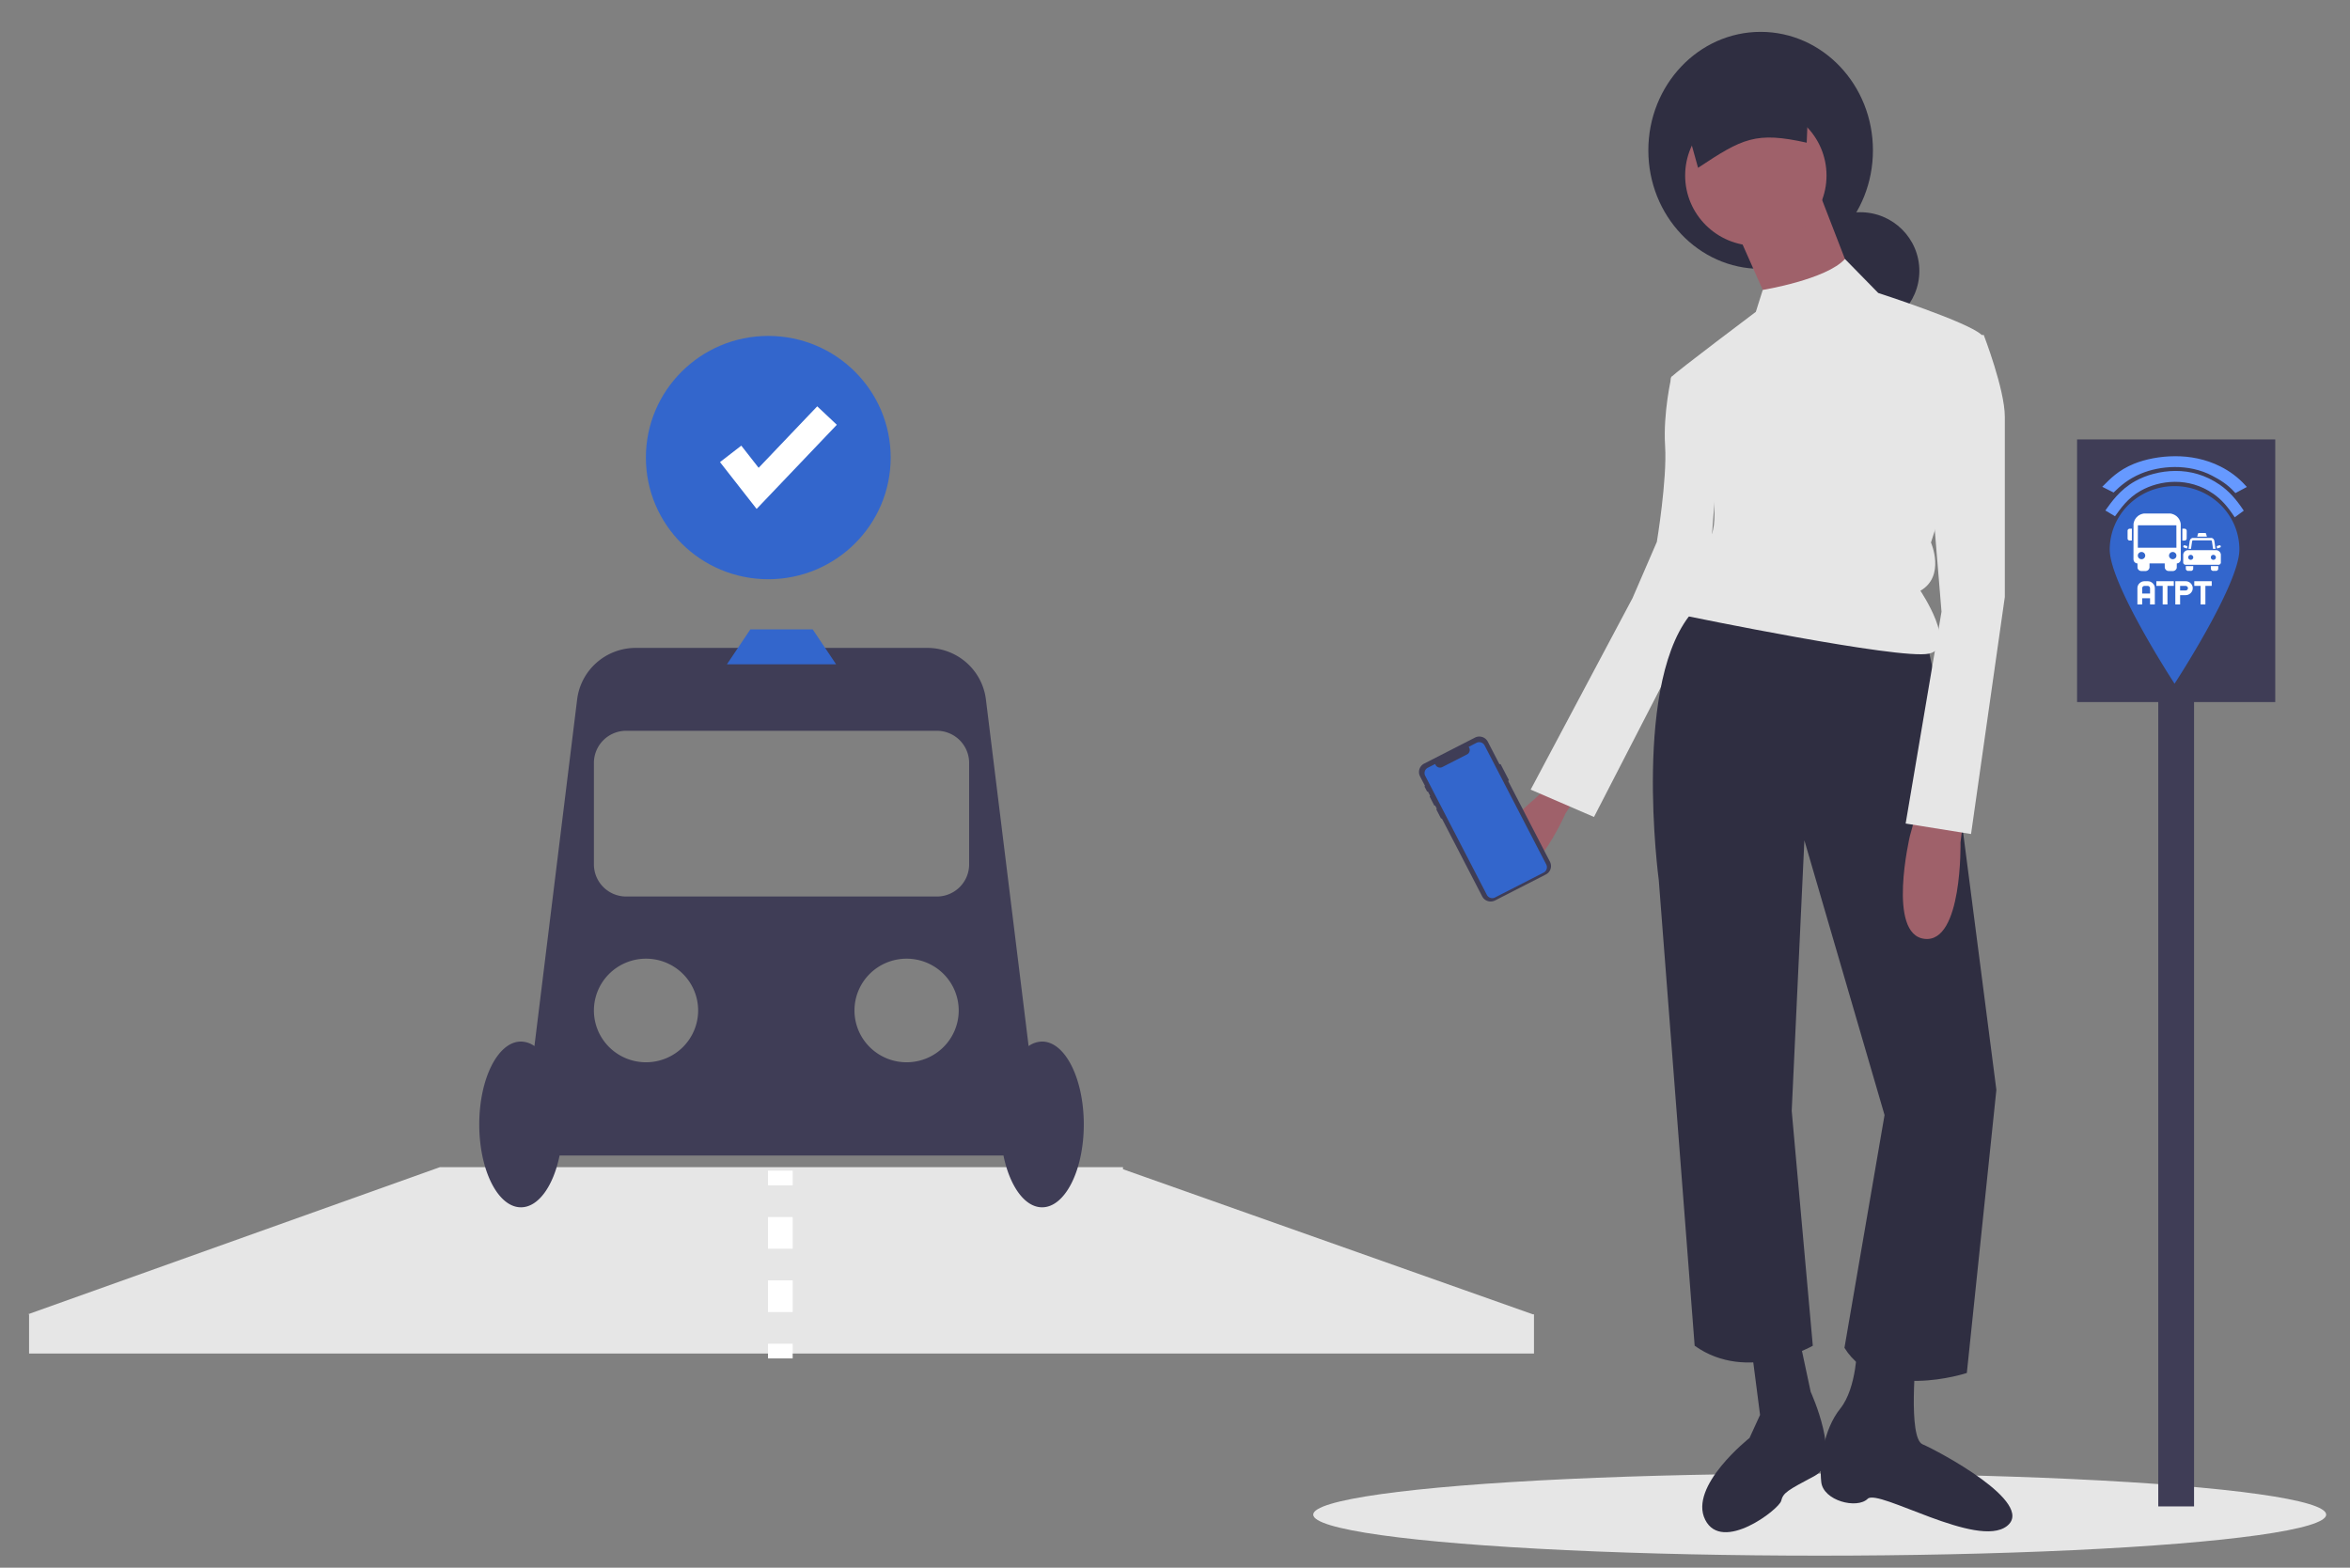 <?xml version="1.0" encoding="UTF-8" standalone="no"?>
<svg
   xmlns:dc="http://purl.org/dc/elements/1.1/"
   xmlns:cc="http://creativecommons.org/ns#"
   xmlns:rdf="http://www.w3.org/1999/02/22-rdf-syntax-ns#"
   xmlns:svg="http://www.w3.org/2000/svg"
   xmlns="http://www.w3.org/2000/svg"
   xmlns:sodipodi="http://sodipodi.sourceforge.net/DTD/sodipodi-0.dtd"
   xmlns:inkscape="http://www.inkscape.org/namespaces/inkscape"
   id="b0b64fd3-593b-4f14-838d-bde553553324"
   data-name="Layer 1"
   width="888"
   height="592.354"
   viewBox="0 0 888 592.354"
   version="1.1"
   sodipodi:docname="undraw_order_ride_xjs4 (1).svg"
   inkscape:version="0.92.4 (5da689c313, 2019-01-14)">
  <rect x="0" y="0" width="888" height="592.354" fill="#808080" stroke="none"/>
  <defs
     id="defs4292" />
  <sodipodi:namedview
     pagecolor="#ffffff"
     bordercolor="#666666"
     borderopacity="1"
     objecttolerance="10"
     gridtolerance="10"
     guidetolerance="10"
     inkscape:pageopacity="0"
     inkscape:pageshadow="2"
     inkscape:window-width="1366"
     inkscape:window-height="705"
     id="namedview4290"
     showgrid="false"
     inkscape:object-nodes="false"
     inkscape:snap-nodes="false"
     inkscape:zoom="0.66441441"
     inkscape:cx="375.64383"
     inkscape:cy="251.97596"
     inkscape:window-x="-8"
     inkscape:window-y="-8"
     inkscape:window-maximized="1"
     inkscape:current-layer="b0b64fd3-593b-4f14-838d-bde553553324" />
  <title
     id="title4233">order_ride</title>
  <g
     id="g4380"
     transform="matrix(0.978,0,0,0.972,10.536,12.041)"
     inkscape:export-xdpi="43.222633"
     inkscape:export-ydpi="43.222633"
     inkscape:export-filename="C:\Users\Win10\Desktop\g4380.png">
    <polygon
       id="polygon4235"
       points="420.882,441.335 159.252,441.335 159.185,441.335 0,498.527 0.458,498.527 0.458,513.778 581.914,513.778 581.914,498.527 581.456,498.527 423.119,442.132 423.119,441.335 "
       style="fill:#e6e6e6" />
    <ellipse
       id="ellipse4237"
       ry="15.953"
       rx="195.69"
       cy="576.401"
       cx="692.31"
       style="fill:#e6e6e6" />
    <path
       id="path4239"
       transform="translate(-156,-153.823)"
       d="m 748.042,442.773 -9.807,9.198 c 0,0 -26.573,21.669 -14.239,29.618 12.335,7.949 26.086,-23.923 26.086,-23.923 l 5.299,-8.223 z"
       inkscape:connector-curvature="0"
       style="fill:#9f616a" />
    <path
       id="path4241"
       transform="translate(-156,-153.823)"
       d="m 804.884,284.667 -13.859,3.261 c 0,0 -3.261,13.859 -2.446,26.903 0.815,13.044 -3.191,37.252 -3.191,37.252 l -9.398,21.858 -39.351,74.447 24.461,10.635 43.783,-85.496 4.076,-54.62 z"
       inkscape:connector-curvature="0"
       style="fill:#e6e6e6" />
    <ellipse
       id="ellipse4243"
       ry="46.06"
       rx="43.39"
       cy="46.06"
       cx="669.489"
       style="fill:#2f2e41" />
    <circle
       id="circle4245"
       r="22.826"
       cy="92.936"
       cx="707.988"
       style="fill:#2f2e41" />
    <polygon
       id="polygon4247"
       points="670.621,101.038 661.112,79.485 692.091,62.365 704.319,94.159 673.341,107.203 "
       style="fill:#9f616a" />
    <path
       id="path4249"
       transform="translate(-156,-153.823)"
       d="m 889.668,390.647 11.413,53.805 15.489,120.654 -11.413,110.056 c 0,0 -34.24,11.413 -47.283,-9.783 l 15.489,-90.49 -30.979,-106.795 -4.891,105.165 8.152,91.306 c 0,0 -25.272,14.674 -45.653,0 l -13.859,-180.981 c 0,0 -10.598,-79.077 13.859,-105.165 z"
       inkscape:connector-curvature="0"
       style="fill:#2f2e41" />
    <circle
       id="circle4251"
       r="27.31"
       cy="55.843"
       cx="667.634"
       style="fill:#9f616a" />
    <path
       id="path4253"
       transform="translate(-156,-153.823)"
       d="m 823.634,262.656 2.671,-8.512 c 0,0 24.604,-4.053 31.755,-12.037 l 12.858,13.212 c 0,0 35.055,11.413 39.946,16.305 4.891,4.891 -19.566,80.708 -19.566,80.708 0,0 5.707,13.044 -4.076,18.75 0,0 14.674,22.011 3.261,24.457 -11.413,2.446 -93.751,-14.674 -93.751,-14.674 0,0 -5.707,-9.783 7.337,-13.859 0,0 -4.891,-11.413 0.815,-15.489 5.707,-4.076 0.815,-26.903 0.815,-26.903 0,0 -17.12,-34.24 -14.674,-36.685 2.446,-2.446 32.609,-25.272 32.609,-25.272 z"
       inkscape:connector-curvature="0"
       style="fill:#e6e6e6" />
    <path
       id="path4255"
       transform="translate(-156,-153.823)"
       d="m 903.527,462.387 -0.815,6.522 c 0,0 0.815,39.131 -13.859,37.501 -14.674,-1.63 -5.707,-39.946 -5.707,-39.946 l 2.446,-8.968 z"
       inkscape:connector-curvature="0"
       style="fill:#9f616a" />
    <path
       id="path4257"
       transform="translate(-156,-153.823)"
       d="m 885.592,667.825 c 0,0 -3.261,32.609 2.446,35.055 5.707,2.446 44.022,22.826 32.609,31.794 -11.413,8.968 -49.729,-14.674 -53.805,-10.598 -4.076,4.076 -17.12,0.815 -17.935,-6.522 -0.815,-7.337 0.815,-20.381 7.337,-28.533 6.522,-8.152 6.522,-24.457 6.522,-24.457 z"
       inkscape:connector-curvature="0"
       style="fill:#2f2e41" />
    <path
       id="path4259"
       transform="translate(-156,-153.823)"
       d="m 839.123,655.597 5.707,26.903 c 0,0 12.228,26.903 1.63,32.609 -10.598,5.707 -12.228,6.522 -13.044,9.783 -0.815,3.261 -22.826,20.381 -29.348,7.337 -6.522,-13.044 17.12,-31.794 17.12,-31.794 l 4.076,-8.968 -4.076,-31.794 z"
       inkscape:connector-curvature="0"
       style="fill:#2f2e41" />
    <path
       id="path4261"
       transform="translate(-156,-153.823)"
       d="m 801.312,206.671 c 17.165,-11.454 22.297,-14.192 41.972,-9.768 l 1.18,-28.704 -50.844,10.666 z"
       inkscape:connector-curvature="0"
       style="fill:#2f2e41" />
    <path
       id="path4263"
       transform="translate(-156,-153.823)"
       d="m 903.527,272.439 8.152,-0.815 c 0,0 8.152,21.196 8.152,31.794 v 70.11 l -13.044,92.121 -25.272,-4.076 13.859,-82.338 -4.076,-49.729 z"
       inkscape:connector-curvature="0"
       style="fill:#e6e6e6" />
    <rect
       id="rect4265"
       height="324.377"
       width="13.826"
       y="248.833"
       x="823.125"
       style="fill:#3f3d56" />
    <rect
       id="rect4267"
       height="102.099"
       width="76.574"
       y="158.433"
       x="791.75"
       style="fill:#3f3d56" />
    <path
       id="path4271"
       transform="translate(-156,-153.823)"
       d="m 725.068,438.579 3.103,6.03 a 0.237,0.237 0 0 1 -0.102,0.318 l -0.15,0.077 16.166,31.412 a 3.686,3.686 0 0 1 -1.591,4.964 l -19.627,10.101 a 3.685,3.685 0 0 1 -4.963,-1.591 l -15.599,-30.31 -0.108,0.056 a 0.167,0.167 0 0 1 -0.225,-0.071 l -1.766,-3.432 a 0.167,0.167 0 0 1 0.072,-0.225 l 0.108,-0.056 -0.665,-1.293 -0.109,0.056 a 0.175,0.175 0 0 1 -0.235,-0.076 l -1.742,-3.385 a 0.175,0.175 0 0 1 0.075,-0.235 l 0.109,-0.056 -0.908,-1.765 -0.111,0.057 a 0.155,0.155 0 0 1 -0.209,-0.067 l -0.951,-1.847 a 0.156,0.156 0 0 1 0.066,-0.209 l 0.111,-0.057 -1.925,-3.74 a 3.685,3.685 0 0 1 1.59,-4.963 l 19.627,-10.101 a 3.686,3.686 0 0 1 4.964,1.59 l 4.526,8.793 0.15,-0.077 a 0.237,0.237 0 0 1 0.318,0.102 z"
       inkscape:connector-curvature="0"
       style="fill:#3f3d56" />
    <path
       id="path4273"
       transform="translate(-156,-153.823)"
       d="m 718.838,431.216 23.818,46.279 a 2.339,2.339 0 0 1 -1.01,3.149 l -18.788,9.67 a 2.335,2.335 0 0 1 -3.149,-1.008 l -23.818,-46.279 a 2.339,2.339 0 0 1 1.009,-3.15 l 2.812,-1.447 0.186,0.361 a 1.926,1.926 0 0 0 2.593,0.831 l 9.555,-4.918 a 1.926,1.926 0 0 0 0.831,-2.593 l -0.186,-0.361 2.997,-1.542 a 2.338,2.338 0 0 1 3.15,1.009 z"
       inkscape:connector-curvature="0"
       style="fill:#3366cc" />
    <path
       id="path4275"
       transform="translate(-156,-153.823)"
       d="m 547.864,546.328 a 9.19,9.19 0 0 0 -5.209,1.755 L 526.154,413.328 a 22.803,22.803 0 0 0 -22.633,-20.031 h -112.67 a 22.803,22.803 0 0 0 -22.633,20.031 l -16.5,134.755 a 9.19,9.19 0 0 0 -5.209,-1.755 c -8.897,0 -16.108,14.424 -16.108,32.217 0,17.793 7.212,32.217 16.108,32.217 6.758,0 12.536,-8.334 14.927,-20.136 h 171.503 c 2.391,11.802 8.168,20.136 14.927,20.136 8.897,0 16.108,-14.424 16.108,-32.217 0,-17.793 -7.212,-32.217 -16.108,-32.217 z m -153.031,8.054 a 20.136,20.136 0 1 1 20.136,-20.136 20.136,20.136 0 0 1 -20.136,20.136 z m 100.678,0 a 20.136,20.136 0 1 1 20.136,-20.136 20.136,20.136 0 0 1 -20.136,20.136 z m 24.163,-76.928 a 12.493,12.493 0 0 1 -12.493,12.494 H 387.191 A 12.493,12.493 0 0 1 374.698,477.455 V 438.008 A 12.493,12.493 0 0 1 387.191,425.514 h 119.99 a 12.493,12.493 0 0 1 12.493,12.494 z"
       inkscape:connector-curvature="0"
       style="fill:#3f3d56" />
    <polygon
       id="polygon4277"
       points="303.238,232.29 312.277,245.849 270.094,245.849 279.134,232.29 "
       style="fill:#3366cc" />
    <circle
       id="circle4279"
       r="47.29"
       cy="165.488"
       cx="286.071"
       style="fill:#3366cc" />
    <polygon
       id="polygon4281"
       points="282.344,169.466 304.984,145.566 312.555,152.739 281.565,185.45 267.411,167.251 275.642,160.849 "
       style="fill:#ffffff" />
    <rect
       id="rect4283"
       height="5.719"
       width="9.532"
       y="442.686"
       x="285.962"
       style="fill:#ffffff" />
    <path
       id="path4285"
       transform="translate(-156,-153.823)"
       d="m 451.494,651.476 h -9.532 v -12.312 h 9.532 z m 0,-24.624 h -9.532 v -12.312 h 9.532 z"
       inkscape:connector-curvature="0"
       style="fill:#ffffff" />
    <rect
       id="rect4287"
       height="5.719"
       width="9.532"
       y="509.966"
       x="285.962"
       style="fill:#ffffff" />
    <g
       transform="matrix(0.125,0,0,0.123,801.475,164.957)"
       id="g4142">
      <g
         id="layer2"
         inkscape:label="Icon"
         transform="translate(-162.201,183.123)"
         style="display:inline">
        <path
           d="m 586.116,111.795 c 0,110.67 -200.385,424.071 -200.385,424.071 0,0 -200.386,-313.402 -200.386,-424.071 a 200.385,200.385 0 1 1 400.771,0 z"
           id="path89"
           inkscape:connector-curvature="0"
           style="display:inline;fill:#3366cc;stroke-width:3.167"
           inkscape:export-xdpi="300"
           inkscape:export-ydpi="300" />
        <path
           style="color:#000000;font-style:normal;font-variant:normal;font-weight:normal;font-stretch:normal;font-size:medium;line-height:normal;font-family:sans-serif;font-variant-ligatures:normal;font-variant-position:normal;font-variant-caps:normal;font-variant-numeric:normal;font-variant-alternates:normal;font-feature-settings:normal;text-indent:0;text-align:start;text-decoration:none;text-decoration-line:none;text-decoration-style:solid;text-decoration-color:#000000;letter-spacing:normal;word-spacing:normal;text-transform:none;writing-mode:lr-tb;direction:ltr;text-orientation:mixed;dominant-baseline:auto;baseline-shift:baseline;text-anchor:start;white-space:normal;shape-padding:0;clip-rule:nonzero;display:inline;overflow:visible;visibility:visible;opacity:1;isolation:auto;mix-blend-mode:normal;color-interpolation:sRGB;color-interpolation-filters:linearRGB;solid-color:#000000;solid-opacity:1;vector-effect:none;fill:#6699ff;fill-opacity:1;fill-rule:nonzero;stroke:none;stroke-width:34.839;stroke-linecap:butt;stroke-linejoin:miter;stroke-miterlimit:4;stroke-dasharray:none;stroke-dashoffset:0;stroke-opacity:1;color-rendering:auto;image-rendering:auto;shape-rendering:auto;text-rendering:auto;enable-background:accumulate"
           d="m 388.112,-136.574 c -45.444,0.256 -90.183,12.746 -124.559,32.487 -48.253,27.709 -73.679,67.164 -91.741,92.447 l 29.84,18.303 c 16.329,-22.425 37.837,-56.757 79.251,-80.539 58.656,-33.683 148.244,-44.891 224.717,9.578 24.65,17.557 43.926,39.575 66.131,74.324 l 27.9,-21 c -23.254,-35.94 -45.431,-61.481 -73.82,-81.701 -44.339,-31.581 -92.275,-44.154 -137.719,-43.898 z"
           id="path4121"
           inkscape:connector-curvature="0"
           sodipodi:nodetypes="ssccssccss"
           inkscape:export-xdpi="300"
           inkscape:export-ydpi="300" />
        <path
           sodipodi:nodetypes="ssccssccss"
           inkscape:connector-curvature="0"
           id="path4964"
           d="m 387.057,-178.038 c -45.459,0.185 -90.214,9.205 -124.602,23.462 -48.27,20.011 -73.705,48.505 -91.773,66.764 l 25.641,13.218 c 16.335,-16.195 42.216,-40.615 83.487,-58.164 59.764,-25.413 149.452,-33.577 224.794,6.917 24.423,13.127 48.15,27.739 70.363,52.834 l 26.226,-14.324 c -23.262,-25.956 -47.972,-44.401 -76.371,-59.004 -44.355,-22.808 -92.306,-31.888 -137.766,-31.703 z"
           style="color:#000000;font-style:normal;font-variant:normal;font-weight:normal;font-stretch:normal;font-size:medium;line-height:normal;font-family:sans-serif;font-variant-ligatures:normal;font-variant-position:normal;font-variant-caps:normal;font-variant-numeric:normal;font-variant-alternates:normal;font-feature-settings:normal;text-indent:0;text-align:start;text-decoration:none;text-decoration-line:none;text-decoration-style:solid;text-decoration-color:#000000;letter-spacing:normal;word-spacing:normal;text-transform:none;writing-mode:lr-tb;direction:ltr;text-orientation:mixed;dominant-baseline:auto;baseline-shift:baseline;text-anchor:start;white-space:normal;shape-padding:0;clip-rule:nonzero;display:inline;overflow:visible;visibility:visible;opacity:1;isolation:auto;mix-blend-mode:normal;color-interpolation:sRGB;color-interpolation-filters:linearRGB;solid-color:#000000;solid-opacity:1;vector-effect:none;fill:#6699ff;fill-opacity:1;fill-rule:nonzero;stroke:#6699ff;stroke-width:10.165;stroke-linecap:butt;stroke-linejoin:miter;stroke-miterlimit:4;stroke-dasharray:none;stroke-dashoffset:0;stroke-opacity:1;color-rendering:auto;image-rendering:auto;shape-rendering:auto;text-rendering:auto;enable-background:accumulate"
           inkscape:export-xdpi="300"
           inkscape:export-ydpi="300" />
      </g>
      <g
         id="layer4"
         inkscape:label="Text"
         style="display:inline">
        <g
           aria-label="ATPT"
           transform="translate(-162.201,183.123)"
           style="font-style:normal;font-variant:normal;font-weight:normal;font-stretch:normal;font-size:40px;line-height:1.25;font-family:monoMMM_5;-inkscape-font-specification:monoMMM_5;letter-spacing:0px;word-spacing:0px;display:inline;fill:#ffffff;fill-opacity:1;stroke:#ffffff;stroke-width:5;stroke-miterlimit:4;stroke-dasharray:none"
           id="text844">
          <g
             id="g46">
            <path
               inkscape:connector-curvature="0"
               id="path39"
               style="font-size:88px;fill:#ffffff;stroke:#ffffff;stroke-width:5;stroke-miterlimit:4;stroke-dasharray:none"
               d="m 322.261,282.859 h -9.778 v -19.556 h -29.333 v 19.556 h -9.778 V 233.97 q 0,-8.018 5.769,-13.787 5.769,-5.769 13.787,-5.769 h 9.778 q 8.018,0 13.787,5.769 5.769,5.769 5.769,13.787 z m -9.778,-29.333 V 233.97 q 0,-4.009 -2.933,-6.844 -2.836,-2.933 -6.844,-2.933 h -9.778 q -4.009,0 -6.942,2.933 -2.836,2.836 -2.836,6.844 v 19.556 z" />
            <path
               inkscape:connector-curvature="0"
               id="path41"
               style="font-size:88px;fill:#ffffff;stroke:#ffffff;stroke-width:5;stroke-miterlimit:4;stroke-dasharray:none"
               d="m 380.871,224.193 h -19.556 v 58.667 h -9.778 v -58.667 h -19.556 v -9.778 h 48.889 z" />
            <path
               inkscape:connector-curvature="0"
               id="path43"
               style="font-size:88px;fill:#ffffff;stroke:#ffffff;stroke-width:5;stroke-miterlimit:4;stroke-dasharray:none"
               d="m 439.48,233.97 q 0,8.018 -5.769,13.787 -5.769,5.769 -13.787,5.769 h -19.556 v 29.333 h -9.778 v -68.444 h 29.333 q 8.116,0 13.787,5.769 5.769,5.671 5.769,13.787 z m -9.778,0 q 0,-4.009 -2.933,-6.844 -2.836,-2.933 -6.844,-2.933 h -19.556 v 19.556 h 19.556 q 4.009,0 6.844,-2.836 2.933,-2.933 2.933,-6.942 z" />
            <path
               inkscape:connector-curvature="0"
               id="path45"
               style="font-size:88px;fill:#ffffff;stroke:#ffffff;stroke-width:5;stroke-miterlimit:4;stroke-dasharray:none"
               d="m 498.089,224.193 h -19.556 v 58.667 H 468.756 v -58.667 h -19.556 v -9.778 h 48.889 z" />
          </g>
        </g>
      </g>
      <g
         id="layer1"
         inkscape:label="Bus"
         transform="translate(-162.201,183.123)"
         style="display:inline">
        <g
           id="g3820"
           style="fill:#ffffff"
           transform="matrix(0.215,0,0,0.215,-23.862,13.804)">
          <path
             style="fill:#ffffff;fill-opacity:1;stroke-width:1.333"
             d="m 1457.888,772.131 -34.72,-0.113 -6.667,-1.623 -6.667,-1.623 -6.571,-3.263 -6.571,-3.263 -7.083,-6.456 -7.083,-6.456 -5.012,-10.136 -5.012,-10.136 -0.414,-34.251 -0.414,-34.251 -8.253,-1.617 -8.252,-1.617 -6.997,-3.302 -6.997,-3.302 -7.324,-6.694 -7.324,-6.694 -4.661,-9.544 -4.661,-9.544 -1.399,-9.333 -1.399,-9.333 0.469,-261.333 0.469,-261.333 2.303,-11.333 2.303,-11.333 4.105,-12 4.105,-12 4.648,-9.333 4.648,-9.333 7.479,-11.333 7.479,-11.333 12.71,-12.667 12.71,-12.667 10.151,-6.954 10.151,-6.954 11.849,-5.923 11.849,-5.923 12.667,-3.978 12.667,-3.978 10,-1.812 10,-1.812 h 188 188 l 11.7,2.383 11.7,2.383 11.633,4.104 11.633,4.104 9.333,4.658 9.333,4.658 11.129,7.359 11.13,7.359 11.022,10.829 11.022,10.829 8.278,11.245 8.278,11.245 6.513,13.422 6.513,13.422 3.445,10.667 3.445,10.667 2.195,10.667 2.195,10.667 0.464,261.333 0.464,261.333 -1.397,9.333 -1.397,9.333 -4.661,9.544 -4.661,9.544 -7.324,6.694 -7.324,6.694 -6.997,3.302 -6.997,3.302 -8.252,1.617 -8.253,1.617 -0.414,34.251 -0.414,34.251 -5.012,10.136 -5.012,10.136 -7.069,6.456 -7.069,6.456 -7.252,3.539 -7.252,3.539 -8,1.565 -8,1.565 -36,-0.469 -36,-0.469 -7.303,-2.955 -7.303,-2.955 -7.115,-4.9 -7.115,-4.9 -5.218,-7.287 -5.218,-7.287 -2.983,-7.492 -2.983,-7.492 -0.483,-33 -0.483,-33 h -109.231 -109.231 v 29.268 29.268 l -1.478,7.066 -1.478,7.066 -4.18,7.928 -4.18,7.928 -6.086,6.072 -6.086,6.072 -6.688,3.623 -6.688,3.623 -7.847,2.044 -7.847,2.044 -34.72,-0.113 z m -22.72,-174.24 6.667,-0.708 5.29,-1.846 5.29,-1.846 5.454,-3.196 5.454,-3.196 5.507,-5.974 5.506,-5.974 3.261,-6.454 3.261,-6.454 1.602,-7.755 1.602,-7.755 -0.938,-6.911 -0.938,-6.911 -2.606,-7.003 -2.606,-7.003 -5.279,-6.679 -5.279,-6.679 -6.957,-4.561 -6.957,-4.561 -7.887,-2.249 -7.887,-2.249 -10.14,0.587 -10.14,0.587 -7.644,3.499 -7.644,3.499 -7.352,6.953 -7.352,6.953 -4.311,8.758 -4.311,8.758 v 13.361 13.361 l 4.279,9.034 4.279,9.034 6.697,6.523 6.697,6.523 7.024,3.42 7.024,3.42 7.333,1.2 7.333,1.2 z m 448,0.033 6.667,-0.673 7.033,-2.414 7.033,-2.414 6.471,-4.75 6.471,-4.75 3.579,-4.692 3.579,-4.692 3.584,-7.647 3.584,-7.647 v -13.361 -13.361 l -4.311,-8.758 -4.311,-8.758 -7.352,-6.953 -7.352,-6.953 -7.644,-3.499 -7.644,-3.499 -10.14,-0.587 -10.14,-0.587 -7.887,2.267 -7.887,2.267 -6.367,4.052 -6.367,4.052 -4.678,5.466 -4.678,5.466 -3.304,6.754 -3.304,6.754 -1.474,8.37 -1.474,8.37 1.608,8.25 1.608,8.25 4.059,7.649 4.059,7.649 6.533,6.111 6.533,6.111 7.331,3.356 7.331,3.356 6.293,1.06 6.293,1.06 z M 1654.502,429.578 h 277.344 l -0.339,-165 -0.339,-165 H 1654.502 1377.835 l -0.339,165 -0.339,165 z m -380,-105.784 -16.667,0.216 -4,-0.993 -4,-0.993 -4,-2.104 -4,-2.104 -3.514,-3.786 -3.514,-3.786 -2.486,-4.667 -2.486,-4.667 v -64 -64 l 2.422,-4.866 2.422,-4.866 4.821,-4.821 4.821,-4.821 6.666,-1.98 6.666,-1.98 h 17.101 17.101 l -0.343,87 -0.343,87 z m 762.333,0.206 -19.667,0.535 V 237.057 149.578 h 17.091 17.091 l 6.803,2.02 6.803,2.02 6.021,6.697 6.021,6.697 1.518,6.95 1.518,6.95 -0.434,60 -0.434,60 -2.878,5.333 -2.878,5.333 -3.789,3.514 -3.789,3.514 -4.667,2.429 -4.667,2.429 z"
             id="path3822"
             inkscape:connector-curvature="0"
             sodipodi:nodetypes="ccccccccccccccccccccccccccccccccccccccccccccccccccccccccccccccccccccccccccccccccccccccccccccccccccccccccccccccccccccccccccccccccccccccccccccccccccccccccccccccccccccccccccccccccccccccccccccccccccccccccccccccccccccccccccccccccccccccccccccccccccccccc" />
        </g>
      </g>
      <g
         id="layer3"
         inkscape:label="Taxi"
         transform="translate(-162.201,183.123)"
         style="display:inline">
        <g
           id="g3985"
           transform="matrix(0.215,0,0,0.215,-90.661,-215.691)"
           style="fill:#ffffff">
          <path
             style="fill:#ffffff;fill-opacity:1;stroke-width:1.333"
             d="m 2432.797,1837.129 -26.667,0.268 -3.342,-1.065 -3.342,-1.065 -3.991,-2.088 -3.991,-2.088 -4.184,-4.447 -4.184,-4.447 -2.478,-4.667 -2.478,-4.667 -0.448,-23 -0.448,-23 h 53.554 53.554 l -0.452,23 -0.452,23 -2.874,5.333 -2.874,5.333 -4.45,4.184 -4.45,4.184 -4.667,2.483 -4.667,2.483 z m 360,0 -26.667,0.268 -3.342,-1.065 -3.342,-1.065 -3.991,-2.088 -3.991,-2.088 -4.184,-4.447 -4.184,-4.447 -2.478,-4.667 -2.478,-4.667 -0.448,-23 -0.448,-23 h 53.554 53.554 l -0.452,23 -0.452,23 -2.874,5.333 -2.874,5.333 -4.45,4.184 -4.45,4.184 -4.667,2.483 -4.667,2.483 z m -179.333,-89.392 -240.667,0.208 -5.021,-1.192 -5.021,-1.192 -5.145,-2.625 -5.145,-2.625 -3.707,-4.392 -3.707,-4.392 -2.431,-5.333 -2.431,-5.333 -0.029,-63.386 -0.029,-63.386 1.985,-7.623 1.986,-7.623 3.892,-7.711 3.892,-7.711 6.14,-6.829 6.14,-6.829 7.513,-4.987 7.513,-4.987 9.469,-3.464 9.47,-3.465 h 212.667 212.667 l 9.469,3.465 9.469,3.464 7.513,4.987 7.513,4.987 6.14,6.829 6.14,6.829 3.892,7.711 3.892,7.711 1.986,7.623 1.985,7.623 -0.029,63.386 -0.029,63.386 -2.462,5.42 -2.462,5.42 -4.166,4.745 -4.166,4.745 -7.01,3.168 -7.01,3.168 z m -163.294,-73.341 8.039,-0.513 5.592,-2.853 5.592,-2.853 4.856,-4.856 4.856,-4.856 2.483,-5.468 2.483,-5.468 0.029,-7.845 0.029,-7.845 -1.632,-5.488 -1.632,-5.488 -7.368,-7.556 -7.368,-7.556 -7.869,-2.264 -7.869,-2.265 -5.918,0.811 -5.918,0.811 -5.546,2.495 -5.546,2.495 -4.912,4.981 -4.912,4.981 -2.313,4.866 -2.313,4.866 -0.605,6.259 -0.605,6.259 0.89,5.938 0.89,5.938 4.14,6.25 4.14,6.25 5.069,3.354 5.069,3.354 5.063,1.888 5.063,1.888 8.039,-0.513 z m 325.476,-0.075 8.182,-0.461 6.916,-3.764 6.916,-3.764 4.094,-5.169 4.094,-5.169 1.75,-4.899 1.75,-4.899 0.059,-7.179 0.059,-7.179 -1.632,-5.488 -1.632,-5.488 -7.368,-7.556 -7.368,-7.556 -7.869,-2.264 -7.869,-2.265 -5.918,0.811 -5.918,0.811 -5.639,2.494 -5.639,2.494 -4.8,4.942 -4.8,4.942 -2.441,4.906 -2.441,4.906 v 11.438 11.438 l 4.039,6.562 4.039,6.562 6.447,4.335 6.447,4.335 4.18,1.291 4.18,1.291 8.182,-0.461 z m -340.954,-160.792 h -17.227 v -1.835 -1.835 l 8.571,-59.562 8.571,-59.562 3.982,-8.509 3.982,-8.51 5.617,-6.094 5.617,-6.094 8.802,-4.333 8.802,-4.333 h 139.361 139.361 l 7.567,3.547 7.567,3.547 5.86,5.402 5.86,5.402 3.455,6.385 3.455,6.385 2.081,7.333 2.081,7.333 8.037,55.849 8.037,55.849 v 1.817 1.817 h -17.227 -17.227 l -0.735,-3.667 -0.735,-3.667 -7.461,-52.564 -7.461,-52.564 -2.58,-5.058 -2.58,-5.058 -2.575,-1.378 -2.575,-1.378 h -132.175 -132.175 l -2.575,1.378 -2.575,1.378 -2.58,5.058 -2.58,5.058 -7.461,52.564 -7.461,52.564 -0.735,3.667 -0.735,3.667 z m -40.919,-5.396 -0.975,-0.062 -17.333,-5.909 -17.333,-5.909 -5.614,-2.119 -5.614,-2.119 -2.72,-4.401 -2.72,-4.401 v -4.97 -4.97 l 2.181,-3.692 2.181,-3.692 3.756,-2.219 3.756,-2.219 4.445,-0.167 4.445,-0.167 19.027,6.341 19.027,6.341 -0.687,3.531 -0.687,3.531 -1.431,10.667 -1.431,10.667 -0.65,3 -0.65,3 -0.975,-0.062 z m 433.67,0.062 h -0.593 l -0.65,-3 -0.65,-3 -1.431,-10.667 -1.431,-10.667 -0.687,-3.531 -0.687,-3.531 19.027,-6.341 19.027,-6.341 4.445,0.167 4.445,0.167 3.756,2.219 3.756,2.219 2.181,3.692 2.181,3.692 v 4.259 4.259 l -2.174,4.581 -2.174,4.581 -2.749,1.471 -2.749,1.471 -21.125,7.149 -21.125,7.149 z m -216.644,-174.667 h -69.513 l 0.681,-2.333 0.681,-2.333 4.823,-18.555 4.823,-18.555 1.942,-3.756 1.942,-3.756 3.911,-2.023 3.911,-2.022 h 46.799 46.799 l 3.911,2.022 3.911,2.023 1.875,3.644 1.875,3.644 4.888,18.667 4.888,18.667 0.682,2.333 0.682,2.333 z"
             id="path3989"
             inkscape:connector-curvature="0"
             sodipodi:nodetypes="cccccccccccccccccccccccccccccccccccccccccccccccccccccccccccccccccccccccccccccccccccccccccccccccccccccccccccccccccccccccccccccccccccccccccccccccccccccccccccccccccccccccccccccccccccccccccccccccccccccccccccccccccccccccccccccccccccccccccccccccccccccccccccccccccccccccccccccccccccccc" />
        </g>
      </g>
    </g>
  </g>
</svg>
